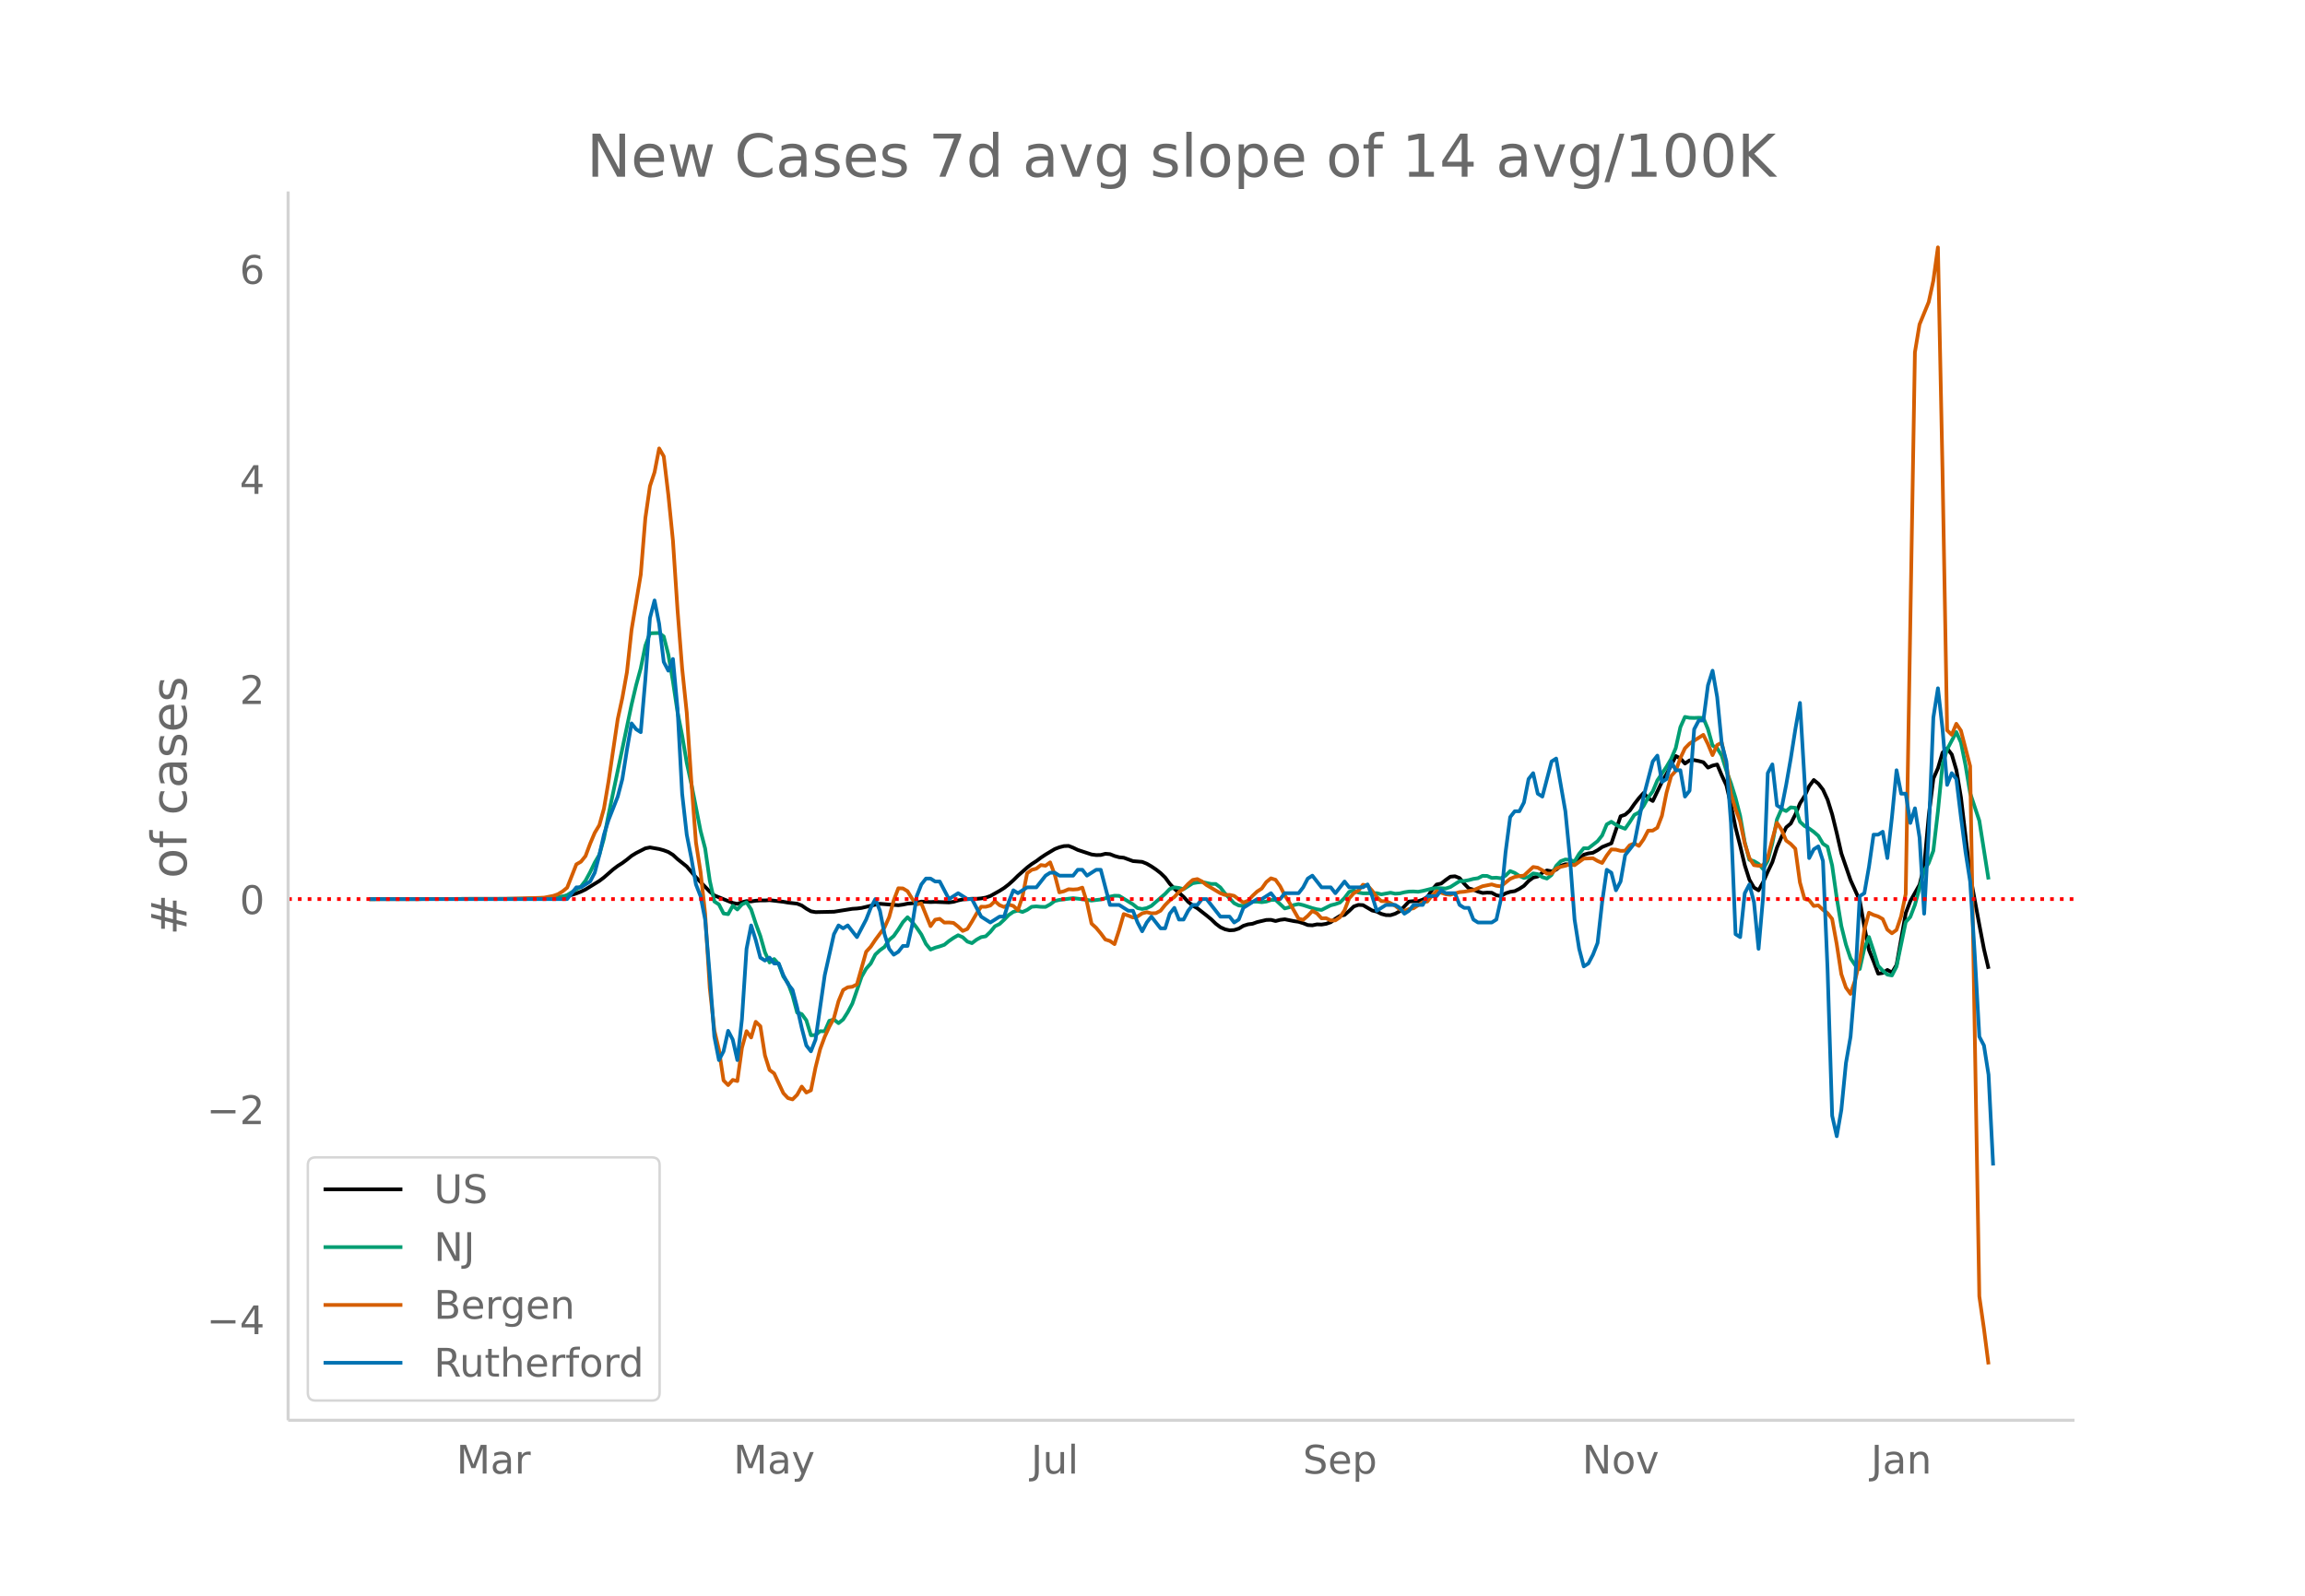 <svg height="864" viewBox="0 0 936 648" width="1248" xmlns="http://www.w3.org/2000/svg" xmlns:xlink="http://www.w3.org/1999/xlink"><defs><style>*{stroke-linecap:butt;stroke-linejoin:round}</style></defs><g id="figure_1"><path d="M0 648h936V0H0z" fill="#fff" id="patch_1"/><g id="axes_1"><path d="M117 576.72h725.4V77.76H117z" fill="none" id="patch_2"/><path clip-path="url(#pf5de91d934)" d="M149.973 365.079l61.648-.083 7.473-.168 5.604-.325 3.737-.37 1.868-.296 1.868-.443 1.868-.596 1.868-.723 1.868-.9 5.605-3.455 1.868-1.417 3.736-3.263 1.868-1.41 1.869-1.187 1.868-1.387 1.868-1.529 1.868-1.142 3.736-1.9 1.868-.377 3.737.651 1.868.52 1.868.698 1.868 1.153 1.868 1.728 3.737 2.99 3.736 4.373 5.604 5.826 1.868 1.554 3.737 1.52 3.736 1.516 1.868.404 1.868-.67 1.868-.475 1.869.134 1.868-.279 1.868-.121 1.868.018 1.868-.125 5.605.664 1.868.328 3.736.44 1.868.736 1.868 1.294 1.868 1.07 1.869.328 7.472-.16 7.473-1.18 1.868-.122 1.868-.238 5.604-1.329 1.869-.352 7.472.587 1.868-.253 1.868-.39 1.869-.155 1.868-.268 1.868-.408 3.736.181 1.868-.075 5.605.22 1.868-.255 1.868-.555 1.868-.406 3.736-.263 1.869.013 1.868-.167 1.868-.331 1.868-.64 3.736-2.094 1.868-1.176 1.869-1.45 1.868-1.68 1.868-1.845 3.736-3.312 1.868-1.425 1.868-1.198 1.869-1.405L424.59 347l3.736-2.235 1.868-.722 1.868-.476 1.868-.072 1.869.728 1.868.907 5.604 1.844 1.868.245 1.868-.038 1.869-.49 1.868.151 1.868.75 1.868.514 1.868.187 3.736 1.372 3.737.31 1.868.756 1.868 1.082 1.868 1.258 1.868 1.457 1.868 1.811 1.869 2.53 1.868 2.022 3.736 3.293 1.868 2.025 1.868 1.525 1.869 1.09 3.736 2.927 1.868 1.53 1.868 1.813 1.868 1.419 1.868.848 1.869.419 1.868-.116 1.868-.598 1.868-1.125 1.868-.594 1.868-.245 1.868-.676 3.737-.876 1.868-.034 1.868.482 1.868-.486 1.868-.222 3.737.755 1.868.26 1.868.583 1.868.743 1.868.111 1.868-.393 1.868.079 1.869-.302 1.868-.658 1.868-1.397 1.868-1.173 1.868-.39 1.868-1.63 1.868-1.79 1.869-.645 1.868.101 3.736 2.187 1.868.443 1.868.932 1.868.498 1.869.018 1.868-.594 1.868-1.017 3.736-3.931 1.868-.16 1.868.023 1.869-.64 1.868-1.052 1.868-2.873 1.868-2.204 1.868-.4 1.868-1.471 1.868-1.317 1.869-.167 1.868.751 1.868 2.25 1.868 1.914 1.868.532 1.868.786 1.868.544 1.869-.133 1.868.066 1.868 1.017 1.868.332 1.868-1.128 1.868-.604 1.868-.29 1.869-.943 1.868-1.214 1.868-1.964 1.868-1.39 1.868-.436 1.868-1.543 1.868-.912 1.869.362 1.868-.673 1.868-1.562 1.868-.642 1.868.11 1.868-.444 3.737-3.53 1.868-.55 1.868-.255 1.868-1.028 1.868-1.299 3.736-1.51 3.737-10.973 1.868-.648 1.868-1.664 1.868-2.678 1.868-2.411 1.868-2.065 1.869 2.122 1.868 1.142 3.736-7.79 1.868-3.192 1.868-3.46 1.868-3.826 1.869.98 1.868 2.081 1.868-1.3 1.868-.105 1.868.377 1.868.501 1.868 2.173 1.869-.815 1.868-.445 1.868 4.429 1.868 4.005 1.868 7.962 1.868 9.271 1.868 7.356 1.869 7.905 1.868 5.84 1.868 3.22 1.868 1.113 1.868-3.372 1.868-4.224 1.868-3.897 1.869-5.912 1.868-4.347 1.868-3.824 1.868-1.572 1.868-3.693 1.868-4.469 1.868-2.949 1.869-4.04 1.868-2.502 1.868 1.511 1.868 2.415 1.868 4.057 1.868 5.99 1.868 7.626 1.869 8.21 3.736 10.88 3.736 8.275 1.868 10.72 1.868 9.361 1.869 4.585 1.868 5.002 1.868-.283 1.868-1.221 1.868 1.054 1.868-3.14 3.737-21.042 1.868-4.876 3.736-6.631 1.868-7.634 1.868-20.461 1.868-14.973 1.869-4.255 1.868-6.319 1.868-1.666 1.868 2.437 1.868 6.342 1.868 11.135 3.737 31.655 3.736 20.157 1.868 9.792 1.868 7.962h0" fill="none" stroke="#000" stroke-linecap="round" stroke-width="1.5" id="line2d_1"/><path clip-path="url(#pf5de91d934)" d="M149.973 365.079l67.253-.096 3.736-.107 5.605-.422 1.868-.39 1.868-.595 5.604-3.471 1.868-2.404 1.869-3.444 1.868-3.876 1.868-3.183 1.868-6.644 1.868-9.633 9.34-44.665 1.869-7.923 1.868-6.835 1.868-9.18 1.868-5.062 3.737-.112 1.868 1.418 1.868 7.372 1.868 10.905 1.868 12.428 1.868 9.518 1.869 11.094 1.868 8.54 3.736 19.043 1.868 7.181 1.868 13.002 1.868 8.518 1.869 1.228 1.868 3.648 1.868.282 1.868-3.41 1.868 1.51 1.868-2.06 1.868-.872 1.869 2.91 1.868 5.712 1.868 5.1 1.868 6.586 1.868 4.143 1.868-1.387 1.868 2.063 1.869 5.05 1.868 2.625 1.868 5.02 1.868 6.978 1.868.598 1.868 2.54 1.868 6.069 1.869-.089 1.868-1.563 1.868.027 1.868-4.26 1.868-.502 1.868 1.475 1.868-1.507 1.869-2.938 1.868-3.508 3.736-10.87 1.868-3.28 1.868-2.12 1.868-3.64 1.869-1.765 1.868-1.345 1.868-2.834 1.868-1.583 1.868-2.668 1.868-2.964 1.868-1.994 1.869 1.884 1.868 2.393 1.868 2.717 1.868 3.834 1.868 2.306 1.868-.762 1.868-.527 1.869-.652 1.868-1.524 1.868-1.283 1.868-1.078 1.868.813 1.868 1.76 1.868.648 1.869-1.413 1.868-1.041 1.868-.326 1.868-1.794 1.868-2.28 1.868-.917 1.868-1.74 1.869-1.935 1.868-1.276 1.868-.51 1.868.574 1.868-.853 1.868-1.274 1.868-.142 1.869.179 1.868.032 1.868-1.027 1.868-1.384 1.868-.444 5.605-.705 3.736.436 3.736.539 3.736-.443 1.869-.478 1.868-.654 1.868-.385 1.868.051 5.604 3.435 1.869 1.52 1.868.376 1.868-.352 1.868-.887 5.604-4.9 1.869-1.962 1.868-.674 1.868.228 1.868.49 3.736-2.396 1.869-.329 1.868-.186 3.736.806 1.868.012 1.868 1.397 1.868 2.42 3.737 3.984 1.868.924 1.868.159 3.736-1.683 1.868-.04 1.869.23 1.868-.269 1.868-.624 1.868-.076 3.736 3.506 1.868-.48 1.869-.917 1.868-.387 1.868.434 3.736 1.222 1.868.485 1.868.257 3.737-1.89 1.868-.466 1.868-.662 1.868-1.87 1.868-2.454 1.868-.559 1.869.833 1.868.312 5.604-.054 1.868.473 3.737-.662 1.868.404 1.868-.122 1.868-.46 1.868-.287 1.868-.045 1.868.128 1.869-.35 3.736-.929 1.868-.233 3.736.184 1.868-.598 3.737-2.379 1.868-.088 1.868-.338 1.868-.5 1.868-.27 1.868-.965 1.869.035 1.868.81 1.868-.1 1.868.243 1.868-1.08 1.868-1.855 1.868.747 1.869 1.222 1.868.821 1.868-.426 1.868-1.404 1.868.284 1.868 1.223 1.868.578 1.869-1.47 1.868-3.675 1.868-1.908 1.868-.694 1.868.17 1.868.639 1.868-3.104 1.869-2.274 1.868.047 3.736-2.903 1.868-2.34 1.868-4.479 1.868-1.07 1.869 1.208 1.868.935 1.868.696 1.868-2.695 1.868-2.95 1.868-.972 1.868-2.612 1.869-3.425 1.868-2.51 1.868-4.455 3.736-5.564 1.868-3.182 1.868-4.393 1.869-8.462 1.868-4.19 1.868.351 1.868.059 1.868-.079 1.868.098 1.868 4.506 1.869 6.703 1.868 1.031 1.868 3.053 1.868 6.1 1.868 5.064 1.868 6.003 1.868 7.278 1.869 10.736 1.868 7.095 1.868.573 1.868 1.113 1.868 2.119 1.868-3.4 1.868-7.015 1.869-9.726 1.868-4.288 1.868.843 1.868-1.49 1.868.19 1.868 5.654 1.868 1.717 1.869 1.022 1.868 1.357 1.868 1.63 1.868 3.192 1.868 1.22 1.868 7.604 1.868 13.147 1.869 11.416 1.868 7.56 1.868 5.596 1.868 2.764 1.868 1.573 1.868-8.394 1.868-4.613 1.869 5.593 1.868 6.096 1.868 1.994 1.868 1.595 1.868.34 1.868-3.61 3.737-18.057 1.868-2.129 1.868-4.887 3.736-13.84 1.868-3.134 1.868-4.966 1.869-16.047 1.868-18.97 1.868-6.183 3.736-6.997 1.868 4.219 1.868 9.282 1.869 11.277 3.736 11.226 3.736 23.845h0" fill="none" stroke="#009e73" stroke-linecap="round" stroke-width="1.5" id="line2d_2"/><path clip-path="url(#pf5de91d934)" d="M149.973 365.079l56.044-.07 13.077-.42 1.868-.094 3.736-.723 1.869-.654 1.868-1.144 1.868-1.517 3.736-9.477 1.868-1.074 1.868-2.311 1.869-5.019 1.868-4.412 1.868-3.104 1.868-6.723 1.868-11.041 3.736-25.327 1.869-8.614 1.868-10.434 1.868-17.18 3.736-22.433 1.868-22.923 1.868-13.002 1.869-5.625 1.868-9.664 1.868 3.22 1.868 15.687 1.868 18.558 1.868 28.222 1.868 23.67 1.869 17.95 1.868 28.012 1.868 24.696 1.868 11.952 1.868 16.924 1.868 30.205 1.868 17.204 1.869 7.937 1.868 12.395 1.868 1.89 1.868-2.1 1.868.467 1.868-13.47 1.868-6.792 1.869 2.568 1.868-6.373 1.868 1.797 1.868 11.835 1.868 5.93 1.868 1.4 3.737 8.007 1.868 2.007 1.868.537 1.868-1.867 1.868-3.338 1.868 2.427 1.868-.91 1.869-9.29 1.868-7.424 1.868-5.065 1.868-4.062 1.868-3.478 1.868-6.91 1.868-4.505 1.869-1.097 1.868-.233 1.868-.957 3.736-13.236 1.868-2.054 1.868-2.801 3.737-5.019 1.868-4.178 1.868-6.863 1.868-4.879 1.868.07 1.868 1.12 1.869 3.059 1.868 2.264 1.868-.35 3.736 9.22 1.868-2.614 1.868-.35 1.869 1.517 1.868-.047 1.868.187 1.868 1.47 1.868 1.775 1.868-.794 1.868-2.988 1.869-3.244 1.868-2.801 1.868.023 1.868-.514 1.868-1.774 1.868 1.634 1.868.747 1.869-1.004 1.868.56 1.868 1.751 1.868-5.649 1.868-9.383 1.868-1.378 1.868-.49 1.869-1.447 1.868.28 1.868-1.377 1.868 4.995 1.868 7.19 1.868-.444 1.868-.817 1.869.117 1.868-.14 1.868-.63 1.868 5.975 1.868 8.637 1.868 1.704 1.868 2.241 1.869 2.521 1.868.584 1.868 1.284 1.868-5.72 1.868-6.489 1.868.63 1.868.771 1.869-.42 1.868-1.26 1.868-.49 1.868.466 1.868-.07 1.868-.98 1.868-2.311 1.869-1.915 1.868-1.353 1.868-2.055 1.868-1.26 1.868-1.984 1.868-1.634 1.869-.35 1.868.957 1.868 1.47 5.604 3.315 1.868.7 1.869-.023 1.868.397 1.868 1.424 1.868 1.283 1.868-.7 1.868-2.007 1.868-1.751 1.869-1.214 1.868-2.638 1.868-1.517 1.868.584 1.868 2.614 1.868 3.688 1.868 2.918 3.737 6.56 1.868.49 1.868-1.588 1.868-2.007 1.868.957 1.868 2.03 1.869-.046 1.868.91 1.868-.023 1.868-1.26 1.868-2.825 1.868-4.832 1.868-2.1 1.869-1.075 1.868-2.38 1.868.303 1.868 2.1 1.868 2.592 1.868 1.657 1.868.024 1.869.793 1.868 1.05 1.868 1.448 1.868.724 1.868-.817 1.868-.304 3.737-2.498 1.868-.256 1.868-2.381 1.868-1.821 3.736 1.237 1.868.21 3.737-1.074 1.868-.163 3.736-.607 3.736-1.61 3.737-.748 1.868.56 1.868.234 3.736-3.034 1.868-.794 1.869-.35 1.868-.187 3.736-3.501 1.868.28 1.868 1.05 1.868 1.354 1.869-.023 1.868-2.008 1.868-.723 1.868-.42 1.868-.63 1.868.396 3.737-2.685 3.736-.14 1.868 1.098 1.868.817 1.868-3.012 1.868-2.497 1.869.093 1.868.49 1.868-.023 1.868-2.241 1.868-.747 1.868 1.004 1.868-2.638 1.869-3.548 1.868-.024 1.868-1.167 1.868-4.855 1.868-9.36 1.868-6.77 1.868-2.078 1.869-5.182 1.868-3.991 1.868-1.914 3.736-2.381 1.868-1.19 1.868 3.734 1.869 4.505 1.868-4.085 1.868-.98 1.868 8.683 1.868 12.139 1.868 6.092 1.868 5.089 1.869 8.917 1.868 5.882 1.868 2.942 1.868.256 1.868-.21 1.868-2.988 1.868-7.563 1.869-6.7 1.868 2.825 1.868 4.389 1.868 1.377 1.868 1.937 1.868 13.68 1.868 6.676 1.869.49 1.868 2.404 1.868-.233 1.868 1.774 1.868 1.377 1.868 2.334 1.868 10.224 1.869 12.185 1.868 5.463 1.868 2.567 1.868-5.579 1.868-7.633 1.868-12.675 1.868-7.073 1.869.91 1.868.607 1.868 1.05 1.868 4.296 1.868 1.494 1.868-1.354 1.868-5.556 1.869-9.057 3.736-219.937 1.868-11.321 3.736-9.104 1.868-8.637 1.869-13.562 1.868 90.687 1.868 105.417 1.868 1.82 1.868-4.458 1.868 2.755 3.737 14.426 3.736 215.315 1.868 13.049 1.868 14.589h0" fill="none" stroke="#d55e00" stroke-linecap="round" stroke-width="1.5" id="line2d_3"/><path clip-path="url(#pf5de91d934)" d="M149.973 365.079h80.33l3.736-4.756h1.868l3.737-2.377 1.868-3.567 1.868-7.134 1.868-8.322 1.868-5.944 3.736-9.511 1.869-7.134 1.868-11.889 1.868-10.7 1.868 2.378 1.868 1.189 1.868-21.4 1.868-24.967 1.869-7.133 1.868 9.51 1.868 15.456 1.868 3.567 1.868-4.755 1.868 20.21 1.868 34.479 1.869 16.644 1.868 9.511 1.868 10.7 1.868 4.756 1.868 9.511 1.868 22.59 1.868 24.966 1.869 9.511 1.868-3.567 1.868-8.322 1.868 3.567 1.868 8.322 1.868-16.644 1.868-28.534 1.869-9.511 1.868 5.944 1.868 7.134 1.868 1.189 1.868-1.19 1.868 2.379h1.868l1.869 4.755 1.868 3.567 1.868 2.378 1.868 7.133 1.868 8.322 1.868 7.134 1.868 2.377 1.869-4.755 3.736-26.156 3.736-16.644 1.868-3.567 1.868 1.189 1.869-1.189 3.736 4.756 3.736-7.134 1.868-4.755 1.868-3.567 1.869 4.755 1.868 9.512 1.868 5.944 1.868 2.378 1.868-1.189 1.868-2.378h1.868l1.869-8.322 1.868-11.889 1.868-4.756 1.868-2.377h1.868l1.868 1.189h1.868l3.737 7.133 3.736-2.378 3.736 2.378h1.868l3.737 7.133 3.736 2.378 3.736-2.378h1.868l1.869-5.944 1.868-4.756 1.868 1.19 3.736-2.379h3.736l3.737-4.755 1.868-1.19h1.868l1.868 1.19h5.605l1.868-2.378h1.868l1.868 2.378 3.736-2.378h1.868l3.737 14.267h3.736l3.736 2.377h1.868l1.869 4.756 1.868 3.567 1.868-3.567 1.868-2.378 3.736 4.756h1.868l1.869-5.945 1.868-2.377 1.868 4.755h1.868l1.868-3.567 1.868-2.377h1.869l1.868-2.378h1.868l5.604 7.133h3.737l1.868 2.378 1.868-1.189 1.868-4.755 5.604-3.567h1.869l3.736-2.378 1.868 2.378h1.868l1.868-2.378h5.605l1.868-2.378 1.868-3.566 1.868-1.19 3.736 4.756h3.737l1.868 2.378 3.736-4.755 1.868 2.377h5.605l1.868-1.189 1.868 4.756 1.868 5.944 3.736-2.377h3.737l1.868 1.189 1.868 2.377 1.868-1.189 1.868-2.377h3.737l1.868-3.567h3.736l1.868-2.378 1.868 1.19h3.737l1.868 4.755 1.868 1.189h1.868l1.868 4.755 1.868 1.19h5.605l1.868-1.19 1.868-8.322 1.868-19.022 1.868-14.267 1.868-2.378h1.869l1.868-3.567 1.868-9.51 1.868-2.379 1.868 8.323 1.868 1.189 3.737-14.267 1.868-1.189 3.736 21.4 1.868 19.022 1.868 24.967 1.868 11.89 1.869 7.132 1.868-1.188 1.868-3.567 1.868-4.756 1.868-16.644 1.868-13.078 1.868 1.189 1.869 7.133 1.868-3.566 1.868-10.7 3.736-4.756 3.736-19.022 3.737-14.267 1.868-2.378 1.868 10.7 1.868-1.189 1.868-7.133 1.868 3.567h1.869l1.868 10.7 1.868-2.378 1.868-24.967 1.868-3.567h1.868l1.868-14.266 1.869-5.945 1.868 10.7 1.868 19.022 1.868 7.134 1.868 24.967 1.868 45.178 1.868 1.189 1.869-17.834 1.868-3.567 1.868 7.134 1.868 19.022 1.868-21.4 1.868-49.934 1.868-3.566 1.869 16.644 1.868 1.19 1.868-9.512 1.868-10.7 1.868-11.889 1.868-10.7 3.737 63.011 1.868-3.566 1.868-1.19 1.868 5.945 1.868 43.99 1.868 59.444 1.868 8.322 1.869-10.7 1.868-19.022 1.868-10.7 1.868-22.59 1.868-34.477 1.868-1.189 1.868-10.7 1.869-13.078h1.868l1.868-1.189 1.868 10.7 1.868-16.644 1.868-19.022 1.868 9.51h1.869l1.868 11.89 1.868-5.945 1.868 11.89 1.868 30.91 1.868-33.289 1.868-46.367 1.869-11.888 1.868 16.644 1.868 22.589 1.868-4.756 1.868 2.378 1.868 15.456 1.868 14.267 1.869 11.889 1.868 29.722 1.868 33.289 1.868 3.567 1.868 11.889 1.868 36.855h0" fill="none" stroke="#0072b2" stroke-linecap="round" stroke-width="1.5" id="line2d_4"/><path clip-path="url(#pf5de91d934)" d="M117 365.079h725.4" fill="none" stroke="red" stroke-dasharray="1.5,2.475" stroke-width="1.5" id="line2d_5"/><path d="M117 576.72V77.76" fill="none" stroke="#d3d3d3" stroke-linecap="square" stroke-width="1.25" id="patch_3"/><path d="M117 576.72h725.4" fill="none" stroke="#d3d3d3" stroke-linecap="square" stroke-width="1.25" id="patch_4"/><g id="matplotlib.axis_1"><g id="xtick_1"><g transform="matrix(.16 0 0 -.16 185.319 598.378)" fill="#696969" id="text_1"><defs><path d="M9.813 72.906h14.703l18.593-49.61 18.703 49.61h14.704V0H66.89v64.016l-18.797-50h-9.907l-18.796 50V0H9.813z" id="DejaVuSans-77"/><path d="M34.281 27.484q-10.89 0-15.093-2.484-4.204-2.484-4.204-8.5 0-4.781 3.157-7.594 3.156-2.797 8.562-2.797 7.485 0 12 5.297 4.516 5.297 4.516 14.078v2zm17.922 3.72V0H43.22v8.297Q40.14 3.328 35.547.953q-4.594-2.375-11.234-2.375-8.391 0-13.36 4.719Q6 8.016 6 15.922q0 9.219 6.172 13.906 6.187 4.688 18.437 4.688h12.61v.89q0 6.203-4.078 9.594-4.078 3.39-11.453 3.39-4.688 0-9.141-1.124-4.438-1.125-8.531-3.375v8.312q4.921 1.906 9.562 2.844 4.64.953 9.031.953 11.875 0 17.735-6.156 5.86-6.14 5.86-18.64z" id="DejaVuSans-97"/><path d="M41.11 46.297q-1.516.875-3.297 1.281Q36.03 48 33.89 48q-7.625 0-11.703-4.953-4.079-4.953-4.079-14.234V0H9.08v54.688h9.03v-8.5q2.844 4.984 7.375 7.39Q30.031 56 36.531 56q.922 0 2.047-.125 1.125-.11 2.484-.36z" id="DejaVuSans-114"/></defs><use xlink:href="#DejaVuSans-77"/><use x="86.279" xlink:href="#DejaVuSans-97"/><use x="147.559" xlink:href="#DejaVuSans-114"/></g></g><g id="xtick_2"><g transform="matrix(.16 0 0 -.16 297.83 598.378)" fill="#696969" id="text_2"><defs><path d="M32.172-5.078q-3.797-9.766-7.422-12.735-3.61-2.984-9.656-2.984H7.906v7.516h5.282q3.703 0 5.75 1.765Q21-9.766 23.483-3.219l1.61 4.094-22.11 53.813H12.5l17.094-42.766 17.093 42.766h9.516z" id="DejaVuSans-121"/></defs><use xlink:href="#DejaVuSans-77"/><use x="86.279" xlink:href="#DejaVuSans-97"/><use x="147.559" xlink:href="#DejaVuSans-121"/></g></g><g id="xtick_3"><g transform="matrix(.16 0 0 -.16 418.674 598.378)" fill="#696969" id="text_3"><defs><path d="M9.813 72.906h9.859V5.078q0-13.187-5-19.14-5-5.954-16.094-5.954h-3.75v8.297h3.078q6.531 0 9.219 3.672Q9.813-4.39 9.813 5.078z" id="DejaVuSans-74"/><path d="M8.5 21.578v33.11h8.984V21.922q0-7.766 3.016-11.656 3.031-3.875 9.094-3.875 7.265 0 11.484 4.64 4.234 4.64 4.234 12.656v31h8.985V0h-8.984v8.406Q42.047 3.422 37.718 1q-4.313-2.422-10.032-2.422-9.421 0-14.312 5.86Q8.5 10.296 8.5 21.578zM31.11 56z" id="DejaVuSans-117"/><path d="M9.422 75.984h8.984V0H9.422z" id="DejaVuSans-108"/></defs><use xlink:href="#DejaVuSans-74"/><use x="29.492" xlink:href="#DejaVuSans-117"/><use x="92.871" xlink:href="#DejaVuSans-108"/></g></g><g id="xtick_4"><g transform="matrix(.16 0 0 -.16 529.07 598.378)" fill="#696969" id="text_4"><defs><path d="M53.516 70.516V60.89q-5.61 2.687-10.594 4-4.984 1.328-9.625 1.328-8.047 0-12.422-3.125t-4.375-8.89q0-4.845 2.906-7.313 2.907-2.453 11.016-3.97l5.953-1.218q11.031-2.11 16.281-7.406 5.25-5.297 5.25-14.172 0-10.61-7.11-16.078-7.093-5.469-20.812-5.469-5.172 0-11.015 1.172Q13.14.922 6.89 3.219v10.156q6-3.36 11.765-5.078 5.766-1.703 11.328-1.703 8.438 0 13.032 3.312 4.593 3.328 4.593 9.485 0 5.359-3.297 8.39-3.296 3.032-10.812 4.547L27.484 33.5q-11.03 2.188-15.968 6.875-4.922 4.688-4.922 13.047 0 9.672 6.812 15.234 6.813 5.563 18.766 5.563 5.14 0 10.453-.938 5.328-.922 10.89-2.765z" id="DejaVuSans-83"/><path d="M56.203 29.594v-4.39H14.891q.593-9.282 5.593-14.142 5-4.859 13.938-4.859 5.172 0 10.031 1.266 4.86 1.265 9.656 3.812v-8.5Q49.266.734 44.187-.344 39.11-1.422 33.892-1.422q-13.094 0-20.735 7.61-7.64 7.625-7.64 20.625 0 13.421 7.25 21.296Q20.016 56 32.328 56q11.031 0 17.453-7.11 6.422-7.093 6.422-19.296zm-8.984 2.64q-.094 7.36-4.125 11.75-4.032 4.407-10.672 4.407-7.516 0-12.031-4.25-4.516-4.25-5.203-11.97z" id="DejaVuSans-101"/><path d="M18.11 8.203v-29H9.077v75.484h9.031v-8.296q2.844 4.875 7.157 7.234Q29.594 56 35.594 56q9.968 0 16.187-7.906 6.235-7.907 6.235-20.797T51.78 6.484q-6.218-7.906-16.187-7.906-6 0-10.328 2.375-4.313 2.375-7.157 7.25zm30.578 19.094q0 9.906-4.079 15.547-4.078 5.64-11.203 5.64-7.14 0-11.218-5.64-4.079-5.64-4.079-15.547 0-9.906 4.078-15.547 4.079-5.64 11.22-5.64 7.124 0 11.202 5.64t4.078 15.547z" id="DejaVuSans-112"/></defs><use xlink:href="#DejaVuSans-83"/><use x="63.477" xlink:href="#DejaVuSans-101"/><use x="125" xlink:href="#DejaVuSans-112"/></g></g><g id="xtick_5"><g transform="matrix(.16 0 0 -.16 642.493 598.378)" fill="#696969" id="text_5"><defs><path d="M9.813 72.906h13.28l32.329-60.984v60.984h9.562V0h-13.28L19.39 60.984V0H9.813z" id="DejaVuSans-78"/><path d="M30.61 48.39q-7.22 0-11.422-5.64-4.204-5.64-4.204-15.453 0-9.813 4.172-15.453 4.188-5.64 11.453-5.64 7.188 0 11.375 5.655 4.203 5.672 4.203 15.438 0 9.719-4.203 15.406-4.187 5.688-11.375 5.688zm0 7.61q11.718 0 18.406-7.625 6.703-7.61 6.703-21.078 0-13.422-6.703-21.078-6.688-7.64-18.407-7.64-11.765 0-18.437 7.64-6.656 7.656-6.656 21.078 0 13.469 6.656 21.078Q18.844 56 30.609 56z" id="DejaVuSans-111"/><path d="M2.984 54.688H12.5L29.594 8.797l17.093 45.89h9.516L35.687 0H23.485z" id="DejaVuSans-118"/></defs><use xlink:href="#DejaVuSans-78"/><use x="74.805" xlink:href="#DejaVuSans-111"/><use x="135.986" xlink:href="#DejaVuSans-118"/></g></g><g id="xtick_6"><g transform="matrix(.16 0 0 -.16 759.732 598.378)" fill="#696969" id="text_6"><defs><path d="M54.89 33.016V0h-8.984v32.719q0 7.765-3.031 11.61-3.031 3.858-9.078 3.858-7.281 0-11.484-4.64-4.204-4.625-4.204-12.64V0H9.08v54.688h9.03v-8.5q3.235 4.937 7.594 7.374Q30.078 56 35.797 56q9.422 0 14.25-5.828 4.844-5.828 4.844-17.156z" id="DejaVuSans-110"/></defs><use xlink:href="#DejaVuSans-74"/><use x="29.492" xlink:href="#DejaVuSans-97"/><use x="90.771" xlink:href="#DejaVuSans-110"/></g></g></g><g id="matplotlib.axis_2"><g id="ytick_1"><g transform="matrix(.16 0 0 -.16 83.912 541.759)" fill="#696969" id="text_7"><defs><path d="M10.594 35.5h62.593v-8.297H10.594z" id="DejaVuSans-8722"/><path d="M37.797 64.313L12.89 25.39h24.906zm-2.594 8.593H47.61V25.391h10.407v-8.203H47.609V0h-9.812v17.188H4.89v9.515z" id="DejaVuSans-52"/></defs><use xlink:href="#DejaVuSans-8722"/><use x="83.789" xlink:href="#DejaVuSans-52"/></g></g><g id="ytick_2"><g transform="matrix(.16 0 0 -.16 83.912 456.458)" fill="#696969" id="text_8"><defs><path d="M19.188 8.297h34.421V0H7.33v8.297q5.609 5.812 15.296 15.594 9.703 9.797 12.188 12.64 4.734 5.313 6.609 9 1.89 3.688 1.89 7.25 0 5.813-4.078 9.469-4.078 3.672-10.625 3.672-4.64 0-9.797-1.61-5.14-1.609-11-4.89v9.969Q13.767 71.78 18.938 73q5.188 1.219 9.485 1.219 11.328 0 18.062-5.672 6.735-5.656 6.735-15.125 0-4.5-1.688-8.531-1.672-4.016-6.125-9.485-1.218-1.422-7.765-8.187-6.532-6.766-18.453-18.922z" id="DejaVuSans-50"/></defs><use xlink:href="#DejaVuSans-8722"/><use x="83.789" xlink:href="#DejaVuSans-50"/></g></g><g id="ytick_3"><g transform="matrix(.16 0 0 -.16 97.32 371.158)" fill="#696969" id="text_9"><defs><path d="M31.781 66.406q-7.61 0-11.453-7.5Q16.5 51.422 16.5 36.375q0-14.984 3.828-22.484 3.844-7.5 11.453-7.5 7.672 0 11.5 7.5 3.844 7.5 3.844 22.484 0 15.047-3.844 22.531-3.828 7.5-11.5 7.5zm0 7.813q12.266 0 18.735-9.703 6.468-9.688 6.468-28.141 0-18.406-6.468-28.11-6.47-9.687-18.735-9.687-12.25 0-18.718 9.688-6.47 9.703-6.47 28.109 0 18.453 6.47 28.14Q19.53 74.22 31.78 74.22z" id="DejaVuSans-48"/></defs><use xlink:href="#DejaVuSans-48"/></g></g><g id="ytick_4"><use xlink:href="#DejaVuSans-50" transform="matrix(.16 0 0 -.16 97.32 285.857)" fill="#696969" id="text_10"/></g><g id="ytick_5"><use xlink:href="#DejaVuSans-52" transform="matrix(.16 0 0 -.16 97.32 200.557)" fill="#696969" id="text_11"/></g><g id="ytick_6"><g transform="matrix(.16 0 0 -.16 97.32 115.256)" fill="#696969" id="text_12"><defs><path d="M33.016 40.375q-6.641 0-10.532-4.547-3.875-4.531-3.875-12.437 0-7.86 3.875-12.438 3.891-4.562 10.532-4.562 6.64 0 10.515 4.562 3.875 4.578 3.875 12.438 0 7.906-3.875 12.437-3.875 4.547-10.515 4.547zm19.578 30.922v-8.984q-3.719 1.75-7.5 2.671-3.782.938-7.5.938-9.766 0-14.922-6.594-5.14-6.594-5.875-19.922 2.875 4.25 7.219 6.516 4.359 2.266 9.578 2.266 10.984 0 17.36-6.672 6.374-6.657 6.374-18.125 0-11.235-6.64-18.032-6.641-6.78-17.672-6.78-12.657 0-19.344 9.687-6.688 9.703-6.688 28.109 0 17.281 8.204 27.563 8.203 10.28 22.015 10.28 3.719 0 7.5-.734t7.89-2.187z" id="DejaVuSans-54"/></defs><use xlink:href="#DejaVuSans-54"/></g></g><g transform="matrix(0 -.2 -.2 0 75.753 379.813)" fill="#696969" id="text_13"><defs><path d="M51.125 44H36.922l-4.11-16.313h14.313zm-7.328 27.781l-5.078-20.265h14.265L58.11 71.78h7.813L60.89 51.516h15.234V44h-17.14l-4-16.313h15.53V20.22H53.079L48 0h-7.813l5.032 20.219H30.906L25.875 0h-7.86l5.079 20.219H7.719v7.468h17.187L29 44H13.281v7.516h17.625l4.985 20.265z" id="DejaVuSans-35"/><path d="M37.11 75.984V68.5h-8.594q-4.828 0-6.72-1.953-1.874-1.953-1.874-7.031v-4.828h14.797v-6.985H19.922V0H10.89v47.703H2.297v6.984h8.594V58.5q0 9.125 4.25 13.297 4.25 4.187 13.468 4.187z" id="DejaVuSans-102"/><path d="M48.781 52.594v-8.407q-3.812 2.11-7.64 3.157-3.828 1.047-7.735 1.047-8.75 0-13.593-5.547-4.829-5.532-4.829-15.547 0-10.016 4.829-15.563 4.843-5.53 13.593-5.53 3.907 0 7.735 1.046 3.828 1.047 7.64 3.156V2.094Q45.016.344 40.984-.531q-4.015-.89-8.562-.89-12.36 0-19.64 7.765-7.266 7.765-7.266 20.953 0 13.375 7.343 21.031Q20.22 56 33.016 56q4.14 0 8.093-.86 3.953-.843 7.672-2.546z" id="DejaVuSans-99"/><path d="M44.281 53.078v-8.5q-3.797 1.953-7.906 2.922-4.094.984-8.5.984-6.688 0-10.031-2.047-3.344-2.046-3.344-6.156 0-3.125 2.39-4.906 2.391-1.781 9.626-3.39l3.078-.688q9.562-2.047 13.593-5.781 4.032-3.735 4.032-10.422 0-7.625-6.032-12.078-6.03-4.438-16.578-4.438-4.39 0-9.156.86Q10.688.296 5.422 2v9.281q4.984-2.594 9.812-3.89 4.829-1.282 9.579-1.282 6.343 0 9.75 2.172 3.421 2.172 3.421 6.125 0 3.656-2.468 5.61-2.453 1.953-10.813 3.765l-3.125.735q-8.344 1.75-12.062 5.39-3.704 3.64-3.704 9.985 0 7.718 5.47 11.906Q16.75 56 26.811 56q4.97 0 9.36-.734 4.406-.72 8.11-2.188z" id="DejaVuSans-115"/></defs><use xlink:href="#DejaVuSans-35"/><use x="83.789" xlink:href="#DejaVuSans-32"/><use x="115.576" xlink:href="#DejaVuSans-111"/><use x="176.758" xlink:href="#DejaVuSans-102"/><use x="211.963" xlink:href="#DejaVuSans-32"/><use x="243.75" xlink:href="#DejaVuSans-99"/><use x="298.73" xlink:href="#DejaVuSans-97"/><use x="360.01" xlink:href="#DejaVuSans-115"/><use x="412.109" xlink:href="#DejaVuSans-101"/><use x="473.633" xlink:href="#DejaVuSans-115"/></g></g><g transform="matrix(.24 0 0 -.24 238.224 71.76)" fill="#696969" id="text_14"><defs><path d="M4.203 54.688h8.985l11.234-42.672 11.172 42.672h10.593l11.235-42.672 11.187 42.672h8.985L63.28 0H52.688L40.922 44.828 29.109 0H18.5z" id="DejaVuSans-119"/><path d="M64.406 67.281v-10.39q-4.984 4.64-10.625 6.922-5.64 2.296-11.984 2.296-12.5 0-19.14-7.64-6.641-7.64-6.641-22.094 0-14.406 6.64-22.047 6.64-7.64 19.14-7.64 6.345 0 11.985 2.296 5.64 2.297 10.625 6.938V5.609Q59.234 2.094 53.437.33q-5.78-1.75-12.218-1.75-16.563 0-26.094 10.124-9.516 10.14-9.516 27.672 0 17.578 9.516 27.703 9.531 10.14 26.094 10.14 6.531 0 12.312-1.734 5.797-1.734 10.875-5.203z" id="DejaVuSans-67"/><path d="M8.203 72.906h46.875v-4.203L28.61 0H18.312L43.22 64.594H8.203z" id="DejaVuSans-55"/><path d="M45.406 46.39v29.594h8.985V0h-8.985v8.203Q42.578 3.328 38.25.953q-4.313-2.375-10.375-2.375-9.906 0-16.14 7.906-6.22 7.922-6.22 20.813 0 12.89 6.22 20.797Q17.968 56 27.874 56q6.063 0 10.375-2.375 4.328-2.36 7.156-7.234zm-30.61-19.093q0-9.906 4.079-15.547 4.078-5.64 11.203-5.64 7.125 0 11.219 5.64 4.11 5.64 4.11 15.547 0 9.906-4.11 15.547-4.094 5.64-11.219 5.64-7.125 0-11.203-5.64-4.078-5.64-4.078-15.547z" id="DejaVuSans-100"/><path d="M45.406 27.984q0 9.766-4.031 15.125-4.016 5.375-11.297 5.375-7.219 0-11.25-5.375-4.031-5.359-4.031-15.125 0-9.718 4.031-15.093t11.25-5.375q7.281 0 11.297 5.375 4.031 5.375 4.031 15.093zm8.985-21.203q0-13.953-6.203-20.765Q42-20.797 29.203-20.797q-4.734 0-8.937.703-4.203.703-8.157 2.172v8.735q3.954-2.141 7.813-3.157 3.86-1.031 7.86-1.031 8.843 0 13.234 4.61 4.39 4.609 4.39 13.937v4.453q-2.781-4.844-7.125-7.234Q33.938 0 27.875 0 17.828 0 11.672 7.656q-6.156 7.672-6.156 20.328 0 12.688 6.156 20.344Q17.828 56 27.875 56q6.063 0 10.406-2.39 4.344-2.391 7.125-7.22v8.297h8.985z" id="DejaVuSans-103"/><path d="M12.406 8.297h16.11v55.625l-17.532-3.516v8.985l17.438 3.515h9.86V8.296H54.39V0H12.406z" id="DejaVuSans-49"/><path d="M25.39 72.906h8.297L8.297-9.28H0z" id="DejaVuSans-47"/><path d="M9.813 72.906h9.859V42.094L52.39 72.906h12.703L28.906 38.922 67.672 0H54.688L19.672 35.11V0h-9.86z" id="DejaVuSans-75"/></defs><use xlink:href="#DejaVuSans-78"/><use x="74.805" xlink:href="#DejaVuSans-101"/><use x="136.328" xlink:href="#DejaVuSans-119"/><use x="218.115" xlink:href="#DejaVuSans-32"/><use x="249.902" xlink:href="#DejaVuSans-67"/><use x="319.727" xlink:href="#DejaVuSans-97"/><use x="381.006" xlink:href="#DejaVuSans-115"/><use x="433.105" xlink:href="#DejaVuSans-101"/><use x="494.629" xlink:href="#DejaVuSans-115"/><use x="546.729" xlink:href="#DejaVuSans-32"/><use x="578.516" xlink:href="#DejaVuSans-55"/><use x="642.139" xlink:href="#DejaVuSans-100"/><use x="705.615" xlink:href="#DejaVuSans-32"/><use x="737.402" xlink:href="#DejaVuSans-97"/><use x="798.682" xlink:href="#DejaVuSans-118"/><use x="857.861" xlink:href="#DejaVuSans-103"/><use x="921.338" xlink:href="#DejaVuSans-32"/><use x="953.125" xlink:href="#DejaVuSans-115"/><use x="1005.225" xlink:href="#DejaVuSans-108"/><use x="1033.008" xlink:href="#DejaVuSans-111"/><use x="1094.189" xlink:href="#DejaVuSans-112"/><use x="1157.666" xlink:href="#DejaVuSans-101"/><use x="1219.189" xlink:href="#DejaVuSans-32"/><use x="1250.977" xlink:href="#DejaVuSans-111"/><use x="1312.158" xlink:href="#DejaVuSans-102"/><use x="1347.363" xlink:href="#DejaVuSans-32"/><use x="1379.15" xlink:href="#DejaVuSans-49"/><use x="1442.773" xlink:href="#DejaVuSans-52"/><use x="1506.396" xlink:href="#DejaVuSans-32"/><use x="1538.184" xlink:href="#DejaVuSans-97"/><use x="1599.463" xlink:href="#DejaVuSans-118"/><use x="1658.643" xlink:href="#DejaVuSans-103"/><use x="1722.119" xlink:href="#DejaVuSans-47"/><use x="1755.811" xlink:href="#DejaVuSans-49"/><use x="1819.434" xlink:href="#DejaVuSans-48"/><use x="1883.057" xlink:href="#DejaVuSans-48"/><use x="1946.68" xlink:href="#DejaVuSans-75"/></g><g id="legend_1"><path d="M128.2 568.72h136.45q3.2 0 3.2-3.2v-92.34q0-3.2-3.2-3.2H128.2q-3.2 0-3.2 3.2v92.34q0 3.2 3.2 3.2z" fill="none" opacity=".8" stroke="#ccc" id="patch_5"/><path d="M131.4 482.938h32" fill="none" stroke="#000" stroke-linecap="round" stroke-width="1.5" id="line2d_6"/><g transform="matrix(.16 0 0 -.16 176.2 488.538)" fill="#696969" id="text_15"><defs><path d="M8.688 72.906h9.921V28.61q0-11.718 4.235-16.875 4.25-5.14 13.781-5.14 9.469 0 13.719 5.14 4.25 5.157 4.25 16.875v44.297H64.5V27.391q0-14.25-7.063-21.532-7.046-7.28-20.812-7.28-13.828 0-20.89 7.28-7.047 7.282-7.047 21.532z" id="DejaVuSans-85"/></defs><use xlink:href="#DejaVuSans-85"/><use x="73.193" xlink:href="#DejaVuSans-83"/></g><path d="M131.4 506.423h32" fill="none" stroke="#009e73" stroke-linecap="round" stroke-width="1.5" id="line2d_8"/><g transform="matrix(.16 0 0 -.16 176.2 512.023)" fill="#696969" id="text_16"><use xlink:href="#DejaVuSans-78"/><use x="74.805" xlink:href="#DejaVuSans-74"/></g><path d="M131.4 529.908h32" fill="none" stroke="#d55e00" stroke-linecap="round" stroke-width="1.5" id="line2d_10"/><g transform="matrix(.16 0 0 -.16 176.2 535.508)" fill="#696969" id="text_17"><defs><path d="M19.672 34.813V8.108H35.5q7.953 0 11.781 3.297 3.844 3.297 3.844 10.078 0 6.844-3.844 10.078-3.828 3.25-11.781 3.25zm0 29.984V42.828h14.61q7.218 0 10.75 2.703 3.546 2.719 3.546 8.282 0 5.515-3.547 8.25-3.531 2.734-10.75 2.734zm-9.86 8.11h25.204q11.28 0 17.375-4.688Q58.5 63.53 58.5 54.89q0-6.703-3.125-10.657-3.125-3.953-9.188-4.922 7.282-1.562 11.313-6.53 4.031-4.954 4.031-12.376 0-9.765-6.64-15.093Q48.25 0 35.984 0H9.812z" id="DejaVuSans-66"/></defs><use xlink:href="#DejaVuSans-66"/><use x="68.604" xlink:href="#DejaVuSans-101"/><use x="130.127" xlink:href="#DejaVuSans-114"/><use x="169.49" xlink:href="#DejaVuSans-103"/><use x="232.967" xlink:href="#DejaVuSans-101"/><use x="294.49" xlink:href="#DejaVuSans-110"/></g><path d="M131.4 553.393h32" fill="none" stroke="#0072b2" stroke-linecap="round" stroke-width="1.5" id="line2d_12"/><g transform="matrix(.16 0 0 -.16 176.2 558.992)" fill="#696969" id="text_18"><defs><path d="M44.39 34.188q3.172-1.079 6.172-4.594 3-3.516 6.032-9.672L66.609 0H56l-9.313 18.703q-3.624 7.328-7.015 9.719-3.39 2.39-9.25 2.39h-10.75V0h-9.86v72.906h22.266q12.5 0 18.656-5.234 6.157-5.219 6.157-15.766 0-6.89-3.203-11.437-3.204-4.532-9.297-6.282zM19.673 64.797V38.922h12.406q7.125 0 10.766 3.297 3.64 3.297 3.64 9.687 0 6.39-3.64 9.64-3.64 3.25-10.766 3.25z" id="DejaVuSans-82"/><path d="M18.313 70.219V54.688h18.5v-6.985h-18.5V18.016q0-6.688 1.828-8.594 1.828-1.906 7.453-1.906h9.218V0h-9.218q-10.407 0-14.36 3.875-3.953 3.89-3.953 14.14v29.688H2.687v6.984h6.594V70.22z" id="DejaVuSans-116"/><path d="M54.89 33.016V0h-8.984v32.719q0 7.765-3.031 11.61-3.031 3.858-9.078 3.858-7.281 0-11.484-4.64-4.204-4.625-4.204-12.64V0H9.08v75.984h9.03V46.188q3.235 4.937 7.594 7.374Q30.078 56 35.797 56q9.422 0 14.25-5.828 4.844-5.828 4.844-17.156z" id="DejaVuSans-104"/></defs><use xlink:href="#DejaVuSans-82"/><use x="64.982" xlink:href="#DejaVuSans-117"/><use x="128.361" xlink:href="#DejaVuSans-116"/><use x="167.57" xlink:href="#DejaVuSans-104"/><use x="230.949" xlink:href="#DejaVuSans-101"/><use x="292.473" xlink:href="#DejaVuSans-114"/><use x="333.586" xlink:href="#DejaVuSans-102"/><use x="368.791" xlink:href="#DejaVuSans-111"/><use x="429.973" xlink:href="#DejaVuSans-114"/><use x="469.336" xlink:href="#DejaVuSans-100"/></g></g></g></g><defs><clipPath id="pf5de91d934"><path d="M117 77.76h725.4v498.96H117z"/></clipPath></defs></svg>